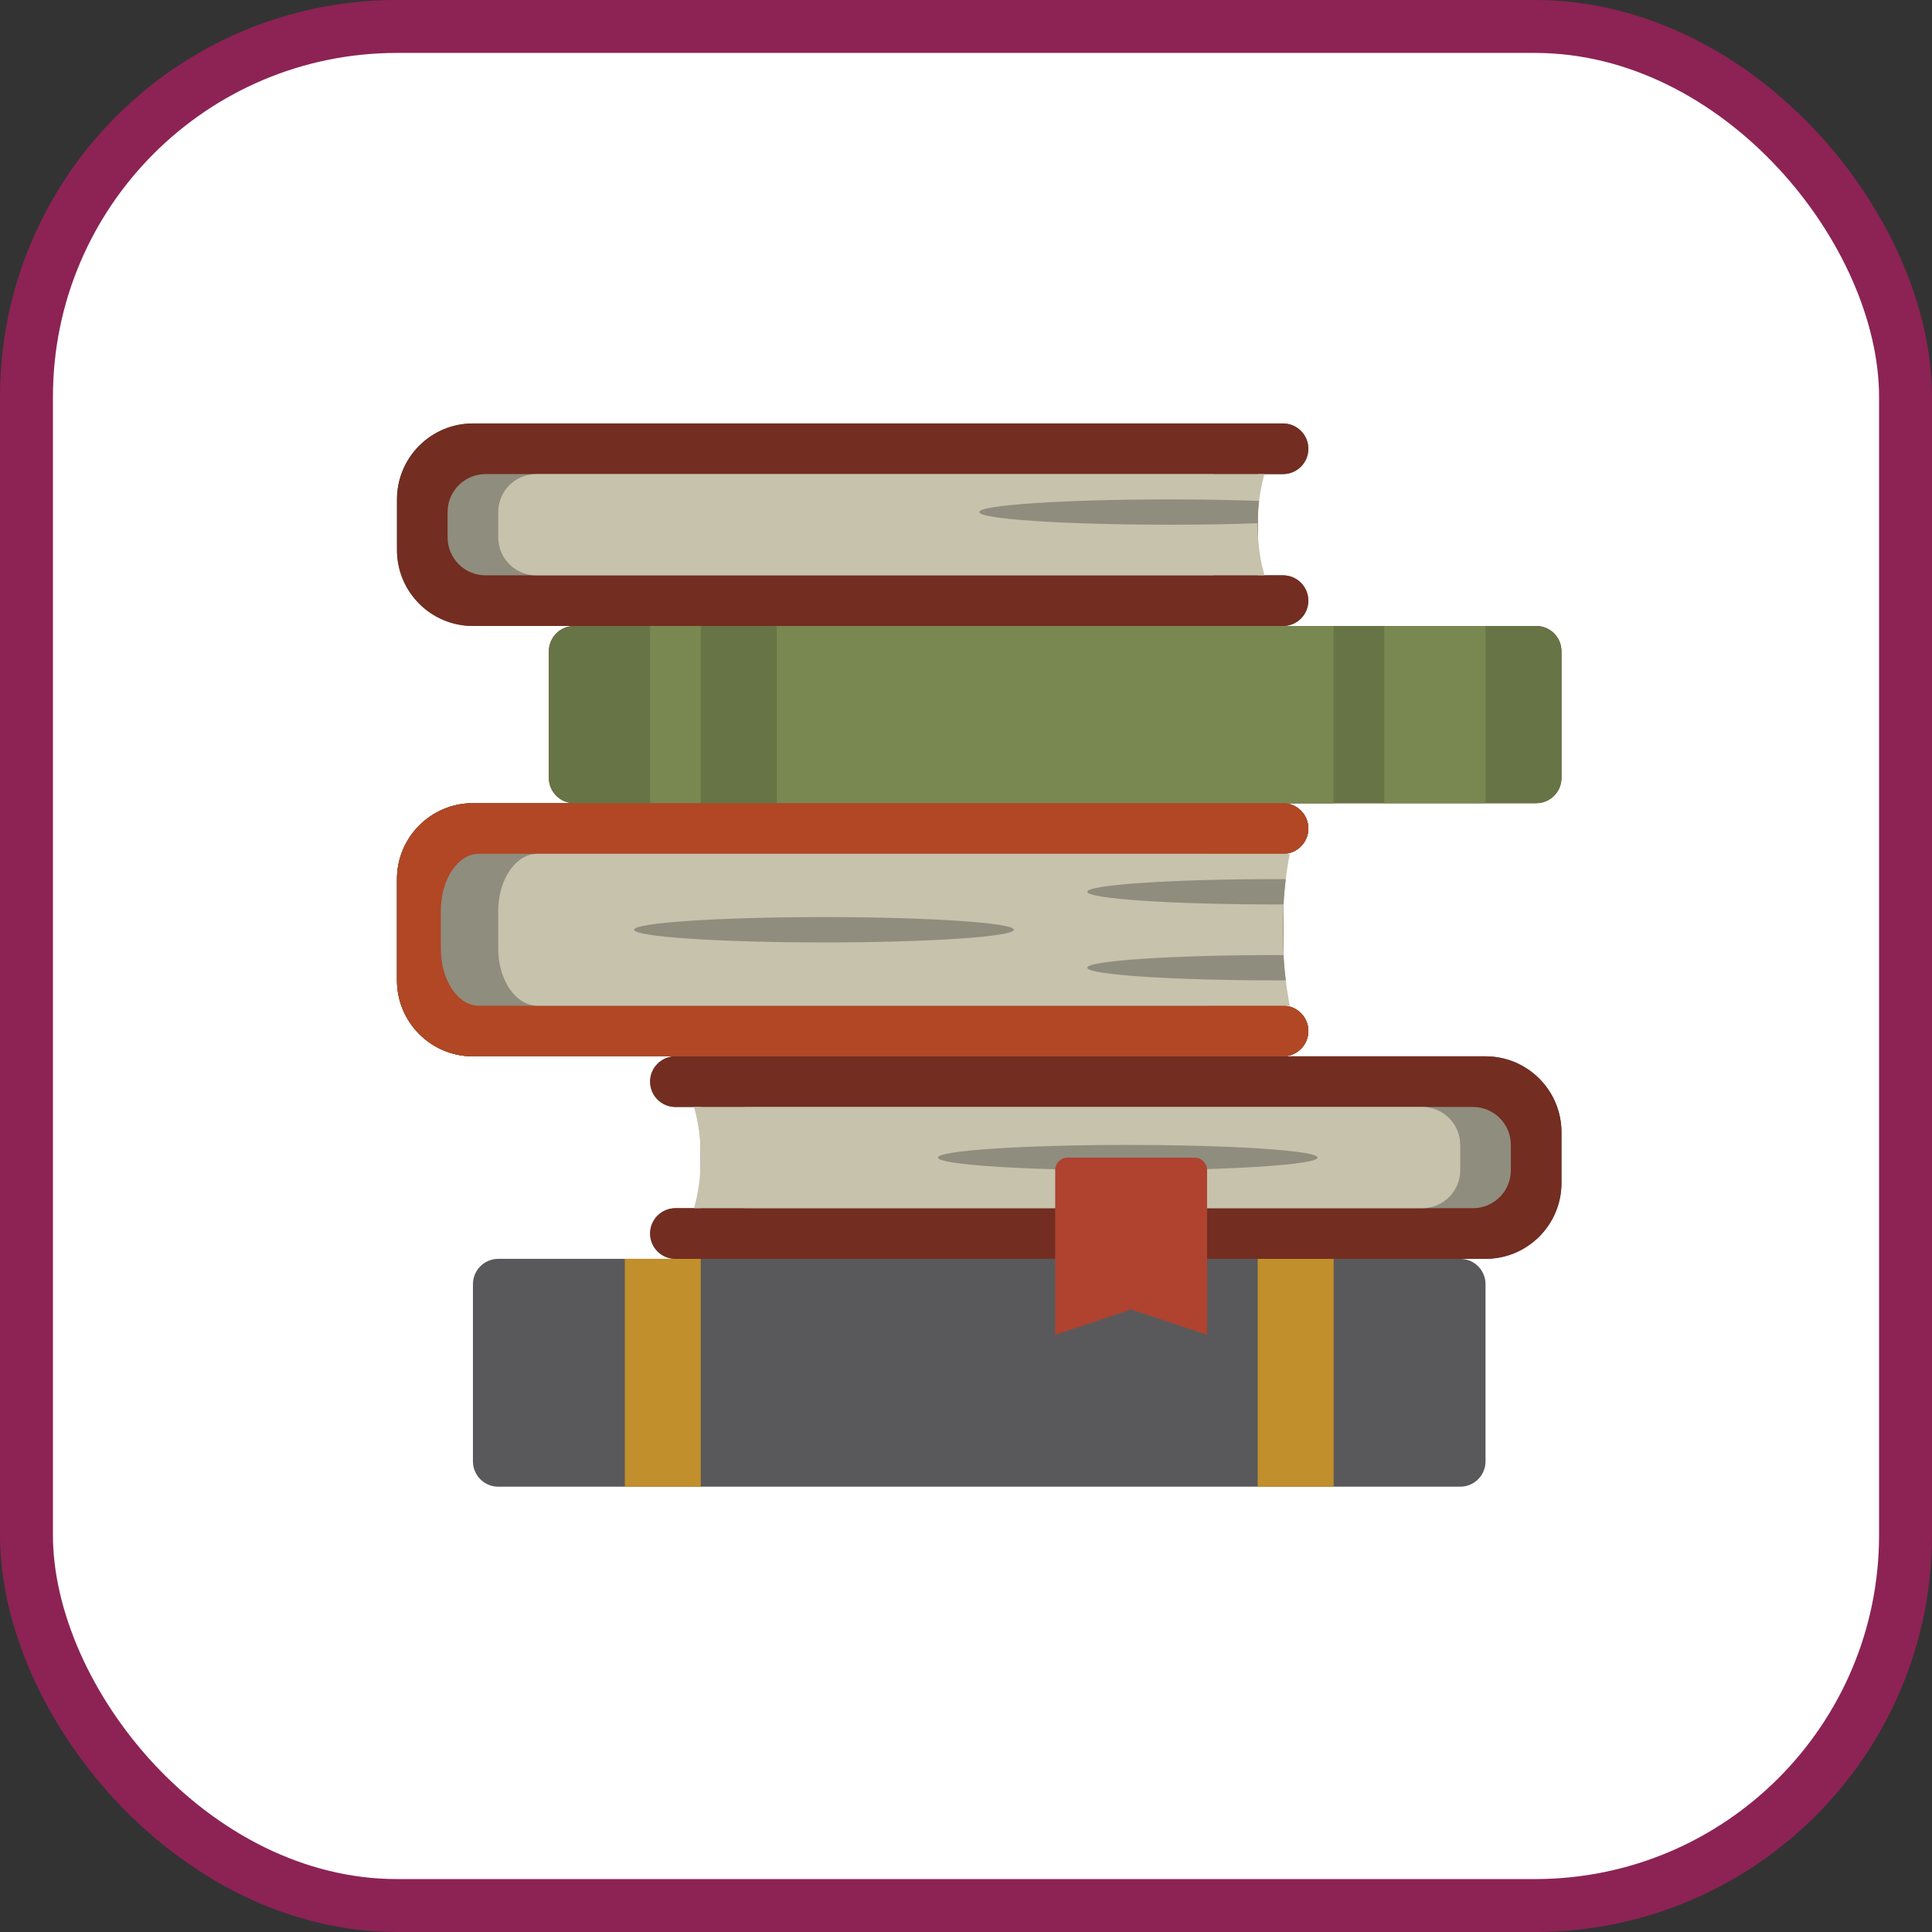 <?xml version="1.0" encoding="UTF-8"?>
<svg width="73px" height="73px" viewBox="0 0 73 73" version="1.1" xmlns="http://www.w3.org/2000/svg" xmlns:xlink="http://www.w3.org/1999/xlink">
    <rect x="0" y="0" width="73" height="73" fill="#333333" stroke="none"/>
    <!-- Generator: Sketch 51.3 (57544) - http://www.bohemiancoding.com/sketch -->
    <title>algorithms-and-data-structures/data-structures/queues-and-stacks</title>
    <desc>Created with Sketch.</desc>
    <defs></defs>
    <g id="algorithms-and-data-structures/data-structures/queues-and-stacks" stroke="none" stroke-width="1" fill="none" fill-rule="evenodd">
        <g id="container" transform="translate(2, 2)" fill="#FFFFFF" fill-rule="nonzero" stroke="#8C2354" stroke-width="2">
            <rect id="mask" x="-1" y="-1" width="71" height="71" rx="14"></rect>
        </g>
        <g id="books" transform="translate(15, 16)" fill-rule="nonzero">
            <path d="M44,26.783 L44,28.696 C44,30.281 42.715,31.565 41.13,31.565 L40.174,31.565 C40.702,31.565 41.13,31.993 41.13,32.522 L41.13,39.217 C41.13,39.746 40.702,40.174 40.174,40.174 L3.826,40.174 C3.298,40.174 2.87,39.746 2.87,39.217 L2.87,32.522 C2.87,31.993 3.298,31.565 3.826,31.565 L10.522,31.565 C9.993,31.565 9.565,31.137 9.565,30.609 C9.565,30.08 9.993,29.652 10.522,29.652 L11.478,29.652 L11.478,25.826 L10.522,25.826 C9.993,25.826 9.565,25.398 9.565,24.87 C9.565,24.341 9.993,23.913 10.522,23.913 L2.87,23.913 C1.285,23.913 0,22.628 0,21.043 L0,17.217 C0,15.633 1.285,14.348 2.87,14.348 L14.348,14.348 L14.348,7.652 L2.87,7.652 C1.285,7.652 0,6.367 0,4.783 L0,2.87 C0,1.285 1.285,0 2.87,0 L30.609,0 L31.565,0 L33.478,0 C34.007,0 34.435,0.428 34.435,0.957 C34.435,1.485 34.007,1.913 33.478,1.913 L32.522,1.913 L32.522,5.739 L33.478,5.739 C34.007,5.739 34.435,6.167 34.435,6.696 C34.435,7.224 34.007,7.652 33.478,7.652 L35.391,7.652 L35.391,14.348 L33.478,14.348 C34.007,14.348 34.435,14.776 34.435,15.304 C34.435,15.833 34.007,16.261 33.478,16.261 L33.478,22 C34.007,22 34.435,22.428 34.435,22.957 C34.435,23.485 34.007,23.913 33.478,23.913 L41.13,23.913 C42.715,23.913 44,25.198 44,26.783 Z" id="XMLID_227_" fill="#59595B"></path>
            <path d="M11.478,40.174 L8.609,40.174 L8.609,31.565 L11.478,31.565 L11.478,40.174 Z M35.391,31.565 L32.522,31.565 L32.522,40.174 L35.391,40.174 L35.391,31.565 Z" id="XMLID_243_" fill="#C18F2B"></path>
            <path d="M35.391,14.348 L33.478,14.348 C34.007,14.348 34.435,14.776 34.435,15.304 C34.435,15.833 34.007,16.261 33.478,16.261 L33.478,22 C34.007,22 34.435,22.428 34.435,22.957 C34.435,23.485 34.007,23.913 33.478,23.913 L41.13,23.913 C42.715,23.913 44,25.198 44,26.783 L44,28.696 C44,30.281 42.715,31.565 41.13,31.565 L13.391,31.565 L12.435,31.565 L10.522,31.565 C9.993,31.565 9.565,31.137 9.565,30.609 C9.565,30.08 9.993,29.652 10.522,29.652 L11.478,29.652 L11.478,25.826 L10.522,25.826 C9.993,25.826 9.565,25.398 9.565,24.87 C9.565,24.341 9.993,23.913 10.522,23.913 L2.87,23.913 C1.285,23.913 0,22.628 0,21.043 L0,17.217 C0,15.633 1.285,14.348 2.87,14.348 L6.696,14.348 C6.167,14.348 5.739,13.92 5.739,13.391 L5.739,8.609 C5.739,8.08 6.167,7.652 6.696,7.652 L2.87,7.652 C1.285,7.652 0,6.367 0,4.783 L0,2.87 C0,1.285 1.285,0 2.87,0 L30.609,0 L31.565,0 L33.478,0 C34.007,0 34.435,0.428 34.435,0.957 C34.435,1.485 34.007,1.913 33.478,1.913 L32.522,1.913 L32.522,5.739 L33.478,5.739 C34.007,5.739 34.435,6.167 34.435,6.696 C34.435,7.224 34.007,7.652 33.478,7.652 L35.391,7.652 L43.043,7.652 C43.572,7.652 44,8.08 44,8.609 L44,13.391 C44,13.92 43.572,14.348 43.043,14.348 L35.391,14.348 Z" id="XMLID_226_" fill="#732D21"></path>
            <path d="M42.087,27.261 L42.087,28.217 C42.087,29.01 41.445,29.652 40.652,29.652 L13.135,29.652 C13.298,29.089 13.391,28.436 13.391,27.739 C13.391,27.042 13.298,26.389 13.135,25.826 L40.652,25.826 C41.445,25.826 42.087,26.468 42.087,27.261 Z M1.913,3.348 L1.913,4.304 C1.913,5.097 2.555,5.739 3.348,5.739 L30.865,5.739 C30.702,5.176 30.609,4.523 30.609,3.826 C30.609,3.129 30.702,2.476 30.865,1.913 L3.348,1.913 C2.555,1.913 1.913,2.555 1.913,3.348 Z" id="XMLID_225_" fill="#8F8D7E"></path>
            <path d="M40.174,27.261 L40.174,28.217 C40.174,29.01 39.532,29.652 38.739,29.652 L11.222,29.652 C11.385,29.089 11.478,28.436 11.478,27.739 C11.478,27.042 11.385,26.389 11.222,25.826 L38.739,25.826 C39.532,25.826 40.174,26.468 40.174,27.261 Z M3.826,3.348 L3.826,4.304 C3.826,5.097 4.468,5.739 5.261,5.739 L32.778,5.739 C32.615,5.176 32.522,4.523 32.522,3.826 C32.522,3.129 32.615,2.476 32.778,1.913 L5.261,1.913 C4.468,1.913 3.826,2.555 3.826,3.348 Z" id="XMLID_88_" fill="#C6C2AC"></path>
            <path d="M34.785,27.739 C34.785,28.003 31.573,28.217 27.611,28.217 C23.649,28.217 20.437,28.003 20.437,27.739 C20.437,27.475 23.649,27.261 27.611,27.261 C31.573,27.261 34.785,27.475 34.785,27.739 Z M29.174,2.87 C25.212,2.87 22,3.084 22,3.348 C22,3.612 25.212,3.826 29.174,3.826 C30.384,3.826 31.523,3.806 32.523,3.771 C32.525,3.48 32.543,3.198 32.576,2.927 C31.564,2.89 30.405,2.87 29.174,2.87 Z" id="XMLID_221_" fill="#8F8D7E"></path>
            <path d="M30.609,34.435 L27.739,33.478 L24.87,34.435 L24.87,28.217 C24.87,27.953 25.084,27.739 25.348,27.739 L30.13,27.739 C30.395,27.739 30.609,27.953 30.609,28.217 L30.609,34.435 Z" id="XMLID_1408_" fill="#B04230"></path>
            <path d="M44,8.609 L44,13.391 C44,13.92 43.572,14.348 43.043,14.348 L33.478,14.348 C34.007,14.348 34.435,14.776 34.435,15.304 C34.435,15.833 34.007,16.261 33.478,16.261 L33.478,22 C34.007,22 34.435,22.428 34.435,22.957 C34.435,23.485 34.007,23.913 33.478,23.913 L32.522,23.913 L31.565,23.913 L2.87,23.913 C1.285,23.913 0,22.628 0,21.043 L0,17.217 C0,15.633 1.285,14.348 2.87,14.348 L6.696,14.348 C6.167,14.348 5.739,13.92 5.739,13.391 L5.739,8.609 C5.739,8.08 6.167,7.652 6.696,7.652 L43.043,7.652 C43.572,7.652 44,8.08 44,8.609 Z" id="XMLID_1407_" fill="#677445"></path>
            <path d="M35.391,14.348 L14.348,14.348 L14.348,7.652 L35.391,7.652 L35.391,14.348 Z M11.478,7.652 L9.565,7.652 L9.565,14.348 L11.478,14.348 L11.478,7.652 Z M41.13,7.652 L37.304,7.652 L37.304,14.348 L41.13,14.348 L41.13,7.652 Z" id="XMLID_1357_" fill="#798751"></path>
            <path d="M34.435,22.957 C34.435,23.485 34.007,23.913 33.478,23.913 L32.522,23.913 L31.565,23.913 L2.87,23.913 C1.285,23.913 0,22.628 0,21.043 L0,17.217 C0,15.633 1.285,14.348 2.87,14.348 L31.565,14.348 L32.522,14.348 L33.478,14.348 C34.007,14.348 34.435,14.776 34.435,15.304 C34.435,15.833 34.007,16.261 33.478,16.261 L33.478,22 C34.007,22 34.435,22.428 34.435,22.957 Z" id="XMLID_1401_" fill="#B14724"></path>
            <path d="M3.091,16.261 L30.609,16.261 C30.446,17.105 30.352,18.085 30.352,19.13 C30.352,20.176 30.446,21.156 30.609,22 L3.091,22 C2.299,22 1.657,21.036 1.657,19.848 L1.657,18.413 C1.657,17.224 2.299,16.261 3.091,16.261 Z" id="XMLID_1395_" fill="#8F8D7E"></path>
            <path d="M5.308,16.261 L33.735,16.261 C33.567,17.105 33.47,18.085 33.47,19.13 C33.47,20.176 33.567,21.156 33.735,22 L5.308,22 C4.49,22 3.826,21.036 3.826,19.848 L3.826,18.413 C3.826,17.224 4.49,16.261 5.308,16.261 Z" id="XMLID_1371_" fill="#C6C2AC"></path>
            <path d="M16.133,18.652 C20.095,18.652 23.307,18.866 23.307,19.13 C23.307,19.395 20.095,19.609 16.133,19.609 C12.171,19.609 8.959,19.395 8.959,19.13 C8.959,18.866 12.17,18.652 16.133,18.652 Z M33.257,17.217 C29.295,17.217 26.083,17.432 26.083,17.696 C26.083,17.96 29.295,18.174 33.257,18.174 C33.338,18.174 33.418,18.174 33.498,18.174 C33.517,17.845 33.546,17.525 33.583,17.218 C33.475,17.218 33.366,17.217 33.257,17.217 Z M33.498,20.087 C33.418,20.087 33.338,20.087 33.257,20.087 C29.295,20.087 26.083,20.301 26.083,20.565 C26.083,20.829 29.295,21.043 33.257,21.043 C33.366,21.043 33.475,21.043 33.583,21.043 C33.546,20.736 33.517,20.416 33.498,20.087 Z" id="XMLID_1361_" fill="#8F8D7E"></path>
        </g>
    </g>
</svg>